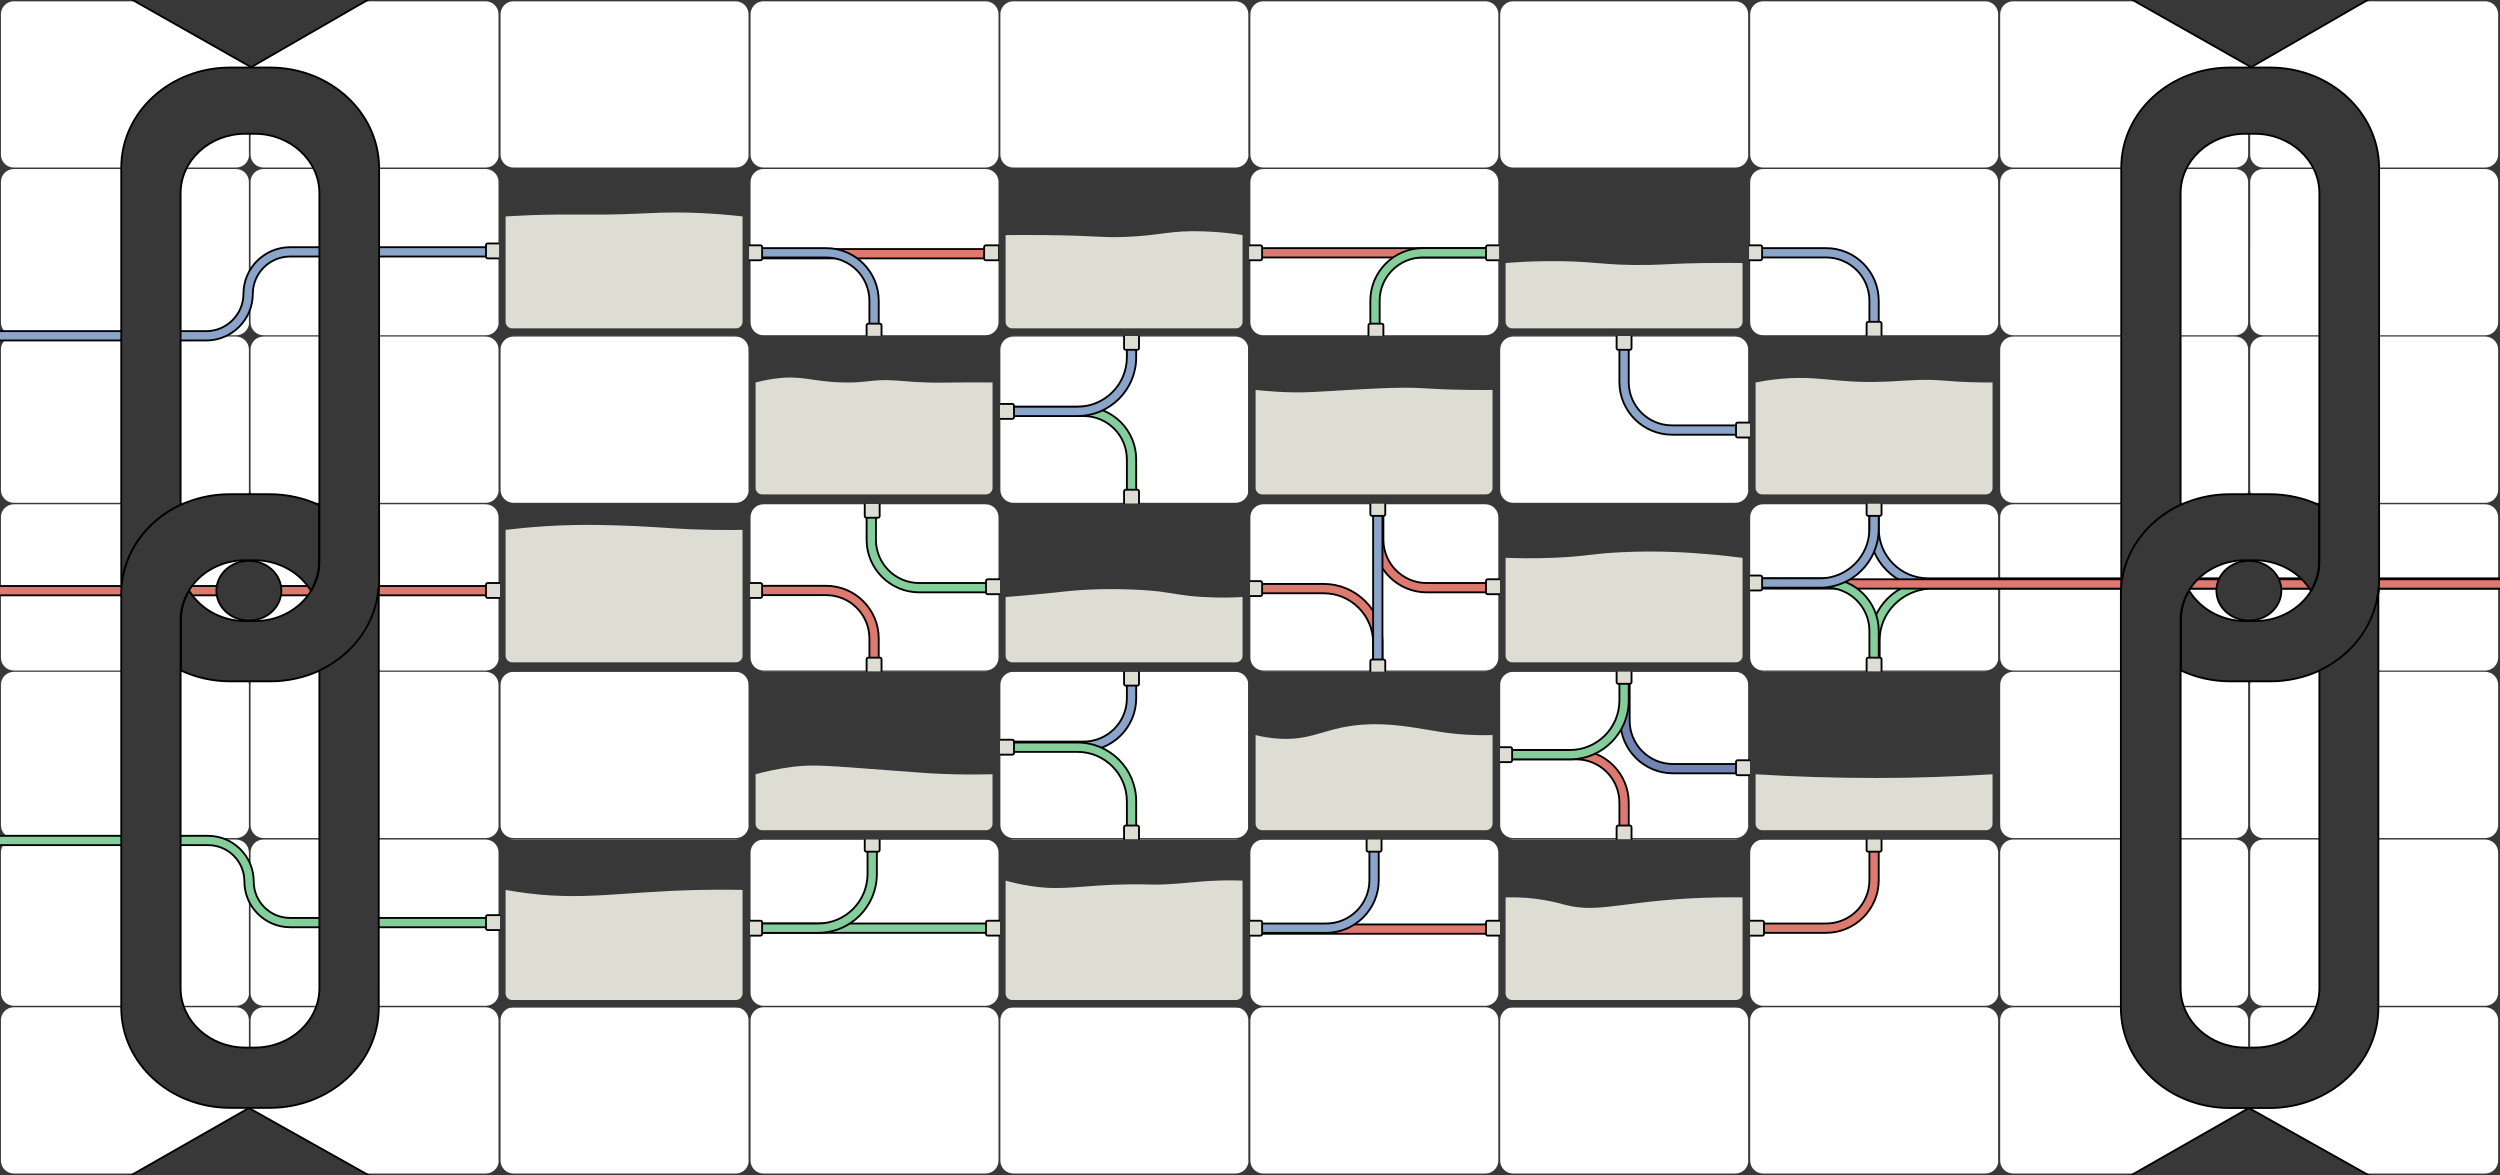 <?xml version="1.0" encoding="utf-8"?>
<!-- Generator: Adobe Illustrator 22.0.1, SVG Export Plug-In . SVG Version: 6.00 Build 0)  -->
<svg version="1.1" xmlns="http://www.w3.org/2000/svg" xmlns:xlink="http://www.w3.org/1999/xlink" x="0px" y="0px"
	 viewBox="0 0 1340 630" style="enable-background:new 0 0 1340 630;" xml:space="preserve">
<style type="text/css">
	.st0{fill:#414143;stroke:#000000;stroke-miterlimit:10;}
	.st1{fill:#414143;}
	.st2{fill:#E8E7E7;}
	.st3{fill:#CFD9C5;}
	.st4{fill:#BFDDA1;}
	.st5{fill:#41B369;}
	.st6{fill:#F8A079;}
	.st7{fill:#EF5B49;}
	.st8{fill:#FCC638;}
	.st9{fill:#C1C5E8;}
	.st10{fill:#383838;}
	.st11{fill:#84CE9B;stroke:#000000;stroke-miterlimit:10;}
	.st12{fill:#8BA4C9;stroke:#000000;stroke-miterlimit:10;}
	.st13{fill:#DD796F;stroke:#000000;stroke-miterlimit:10;}
	.st14{fill:#DDDDD3;stroke:#000000;stroke-miterlimit:10;}
	.st15{fill:#7282B2;stroke:#000000;stroke-miterlimit:10;}
	.st16{fill:none;}
	.st17{fill:#F2DCA5;stroke:#000000;stroke-miterlimit:10;}
	.st18{fill:#383838;stroke:#000000;stroke-miterlimit:10;}
	.st19{fill:#DDDDD3;}
</style>
<g id="Layer_1">
	<path class="st0" d="M-151.1,342.8l-0.2-0.3c-8.6-14.9-9-32.9-2-48.7c2.4-5.3,3.6-11.3,3.2-17.6c-1.1-19.5-17.2-35.1-36.7-35.7
		c-21.5-0.7-39.2,16.6-39.2,38c0,6.1,1.4,11.8,4,16.9c8,16.1,8.1,35,0,51.1l0,0l-56.9,81.9c-3.6,5.2-5.1,11.6-4.2,17.8l5.5,36.5
		c1.1,7.1,8.4,11.3,15.1,8.8l0,0l-0.7-36.9c-0.2-9.1,3.1-17.8,9.3-24.5l15.3-16.6c4-4.3,11.2-1.4,11.1,4.5l-5.2,203.1
		c-0.1,5.2,4,9.4,9.2,9.4h8.6L-194,525c0.6-3.2,3.4-5.5,6.7-5.5h14.1c3.7,0,6.9,2.6,7.7,6.2l23.6,104.8h9.9c5.4,0,9.7-4.6,9.4-10
		L-136.8,419c-0.3-3.6,4.2-5.6,6.7-2.9l15.9,17.3c6,6.5,9.2,15.1,9,23.9l-0.7,37.3l0,0c6.7,2.6,14-1.7,15.1-8.8l5.9-39.3
		c0.7-4.4-0.4-9-3-12.7L-151.1,342.8z"/>
	<rect y="662" class="st1" width="63" height="63"/>
	<rect x="63" y="662" class="st2" width="63" height="63"/>
	<rect x="126" y="662" class="st3" width="63" height="63"/>
	<rect x="189" y="662" class="st4" width="63" height="63"/>
	<rect x="252" y="662" class="st5" width="63" height="63"/>
	<rect x="315" y="662" class="st6" width="63" height="63"/>
	<rect x="378" y="662" class="st7" width="63" height="63"/>
	<rect x="441" y="662" class="st8" width="63" height="63"/>
	<rect x="504" y="662" class="st9" width="63" height="63"/>
	<g>
		<path class="st10" d="M0,0v630h1340V0H0z M133.5,622.1c0,3.8-3.1,6.9-6.9,6.9H7.4c-3.8,0-6.9-3.1-6.9-6.9v-75.3
			c0-3.8,3.1-6.9,6.9-6.9h119.1c3.8,0,6.9,3.1,6.9,6.9V622.1z M133.5,532.2c0,3.8-3.1,6.9-6.9,6.9H7.4c-3.8,0-6.9-3.1-6.9-6.9v-75.3
			c0-3.8,3.1-6.9,6.9-6.9h119.1c3.8,0,6.9,3.1,6.9,6.9V532.2z M133.5,442.3c0,3.8-3.1,6.9-6.9,6.9H7.4c-3.8,0-6.9-3.1-6.9-6.9v-75.3
			c0-3.8,3.1-6.9,6.9-6.9h119.1c3.8,0,6.9,3.1,6.9,6.9V442.3z M133.5,352.5c0,3.8-3.1,6.9-6.9,6.9H7.4c-3.8,0-6.9-3.1-6.9-6.9v-75.3
			c0-3.8,3.1-6.9,6.9-6.9h119.1c3.8,0,6.9,3.1,6.9,6.9V352.5z M133.5,262.6c0,3.8-3.1,6.9-6.9,6.9H7.4c-3.8,0-6.9-3.1-6.9-6.9v-75.3
			c0-3.8,3.1-6.9,6.9-6.9h119.1c3.8,0,6.9,3.1,6.9,6.9V262.6z M133.5,172.8c0,3.8-3.1,6.9-6.9,6.9H7.4c-3.8,0-6.9-3.1-6.9-6.9V97.5
			c0-3.8,3.1-6.9,6.9-6.9h119.1c3.8,0,6.9,3.1,6.9,6.9V172.8z M133.5,82.9c0,3.8-3.1,6.9-6.9,6.9H7.4c-3.8,0-6.9-3.1-6.9-6.9V7.6
			c0-3.8,3.1-6.9,6.9-6.9h119.1c3.8,0,6.9,3.1,6.9,6.9V82.9z M267.3,622.1c0,3.8-3.1,6.9-6.9,6.9H141.2c-3.8,0-6.9-3.1-6.9-6.9
			v-75.3c0-3.8,3.1-6.9,6.9-6.9h119.1c3.8,0,6.9,3.1,6.9,6.9V622.1z M267.3,532.2c0,3.8-3.1,6.9-6.9,6.9H141.2
			c-3.8,0-6.9-3.1-6.9-6.9v-75.3c0-3.8,3.1-6.9,6.9-6.9h119.1c3.8,0,6.9,3.1,6.9,6.9V532.2z M267.3,442.3c0,3.8-3.1,6.9-6.9,6.9
			H141.2c-3.8,0-6.9-3.1-6.9-6.9v-75.3c0-3.8,3.1-6.9,6.9-6.9h119.1c3.8,0,6.9,3.1,6.9,6.9V442.3z M267.3,352.5
			c0,3.8-3.1,6.9-6.9,6.9H141.2c-3.8,0-6.9-3.1-6.9-6.9v-75.3c0-3.8,3.1-6.9,6.9-6.9h119.1c3.8,0,6.9,3.1,6.9,6.9V352.5z
			 M267.3,262.6c0,3.8-3.1,6.9-6.9,6.9H141.2c-3.8,0-6.9-3.1-6.9-6.9v-75.3c0-3.8,3.1-6.9,6.9-6.9h119.1c3.8,0,6.9,3.1,6.9,6.9
			V262.6z M267.3,172.8c0,3.8-3.1,6.9-6.9,6.9H141.2c-3.8,0-6.9-3.1-6.9-6.9V97.5c0-3.8,3.1-6.9,6.9-6.9h119.1
			c3.8,0,6.9,3.1,6.9,6.9V172.8z M267.3,82.9c0,3.8-3.1,6.9-6.9,6.9H141.2c-3.8,0-6.9-3.1-6.9-6.9V7.6c0-3.8,3.1-6.9,6.9-6.9h119.1
			c3.8,0,6.9,3.1,6.9,6.9V82.9z M401.3,622.1c0,3.8-3.1,6.9-6.9,6.9H275.2c-3.8,0-6.9-3.1-6.9-6.9v-75.3c0-3.8,3.1-6.9,6.9-6.9
			h119.1c3.8,0,6.9,3.1,6.9,6.9V622.1z M401.3,532.2c0,3.8-3.1,6.9-6.9,6.9H275.2c-3.8,0-6.9-3.1-6.9-6.9v-75.3
			c0-3.8,3.1-6.9,6.9-6.9h119.1c3.8,0,6.9,3.1,6.9,6.9V532.2z M401.3,442.3c0,3.8-3.1,6.9-6.9,6.9H275.2c-3.8,0-6.9-3.1-6.9-6.9
			v-75.3c0-3.8,3.1-6.9,6.9-6.9h119.1c3.8,0,6.9,3.1,6.9,6.9V442.3z M401.3,352.5c0,3.8-3.1,6.9-6.9,6.9H275.2
			c-3.8,0-6.9-3.1-6.9-6.9v-75.3c0-3.8,3.1-6.9,6.9-6.9h119.1c3.8,0,6.9,3.1,6.9,6.9V352.5z M401.3,262.6c0,3.8-3.1,6.9-6.9,6.9
			H275.2c-3.8,0-6.9-3.1-6.9-6.9v-75.3c0-3.8,3.1-6.9,6.9-6.9h119.1c3.8,0,6.9,3.1,6.9,6.9V262.6z M401.3,172.8
			c0,3.8-3.1,6.9-6.9,6.9H275.2c-3.8,0-6.9-3.1-6.9-6.9V97.5c0-3.8,3.1-6.9,6.9-6.9h119.1c3.8,0,6.9,3.1,6.9,6.9V172.8z M401.3,82.9
			c0,3.8-3.1,6.9-6.9,6.9H275.2c-3.8,0-6.9-3.1-6.9-6.9V7.6c0-3.8,3.1-6.9,6.9-6.9h119.1c3.8,0,6.9,3.1,6.9,6.9V82.9z M535.2,622.1
			c0,3.8-3.1,6.9-6.9,6.9H409.2c-3.8,0-6.9-3.1-6.9-6.9v-75.3c0-3.8,3.1-6.9,6.9-6.9h119.1c3.8,0,6.9,3.1,6.9,6.9V622.1z
			 M535.2,532.2c0,3.8-3.1,6.9-6.9,6.9H409.2c-3.8,0-6.9-3.1-6.9-6.9v-75.3c0-3.8,3.1-6.9,6.9-6.9h119.1c3.8,0,6.9,3.1,6.9,6.9
			V532.2z M535.2,442.3c0,3.8-3.1,6.9-6.9,6.9H409.2c-3.8,0-6.9-3.1-6.9-6.9v-75.3c0-3.8,3.1-6.9,6.9-6.9h119.1
			c3.8,0,6.9,3.1,6.9,6.9V442.3z M535.2,352.5c0,3.8-3.1,6.9-6.9,6.9H409.2c-3.8,0-6.9-3.1-6.9-6.9v-75.3c0-3.8,3.1-6.9,6.9-6.9
			h119.1c3.8,0,6.9,3.1,6.9,6.9V352.5z M535.2,262.6c0,3.8-3.1,6.9-6.9,6.9H409.2c-3.8,0-6.9-3.1-6.9-6.9v-75.3
			c0-3.8,3.1-6.9,6.9-6.9h119.1c3.8,0,6.9,3.1,6.9,6.9V262.6z M535.2,172.8c0,3.8-3.1,6.9-6.9,6.9H409.2c-3.8,0-6.9-3.1-6.9-6.9
			V97.5c0-3.8,3.1-6.9,6.9-6.9h119.1c3.8,0,6.9,3.1,6.9,6.9V172.8z M535.2,82.9c0,3.8-3.1,6.9-6.9,6.9H409.2c-3.8,0-6.9-3.1-6.9-6.9
			V7.6c0-3.8,3.1-6.9,6.9-6.9h119.1c3.8,0,6.9,3.1,6.9,6.9V82.9z M669.2,622.1c0,3.8-3.1,6.9-6.9,6.9H543.1c-3.8,0-6.9-3.1-6.9-6.9
			v-75.3c0-3.8,3.1-6.9,6.9-6.9h119.1c3.8,0,6.9,3.1,6.9,6.9V622.1z M669.2,532.2c0,3.8-3.1,6.9-6.9,6.9H543.1
			c-3.8,0-6.9-3.1-6.9-6.9v-75.3c0-3.8,3.1-6.9,6.9-6.9h119.1c3.8,0,6.9,3.1,6.9,6.9V532.2z M669.2,442.3c0,3.8-3.1,6.9-6.9,6.9
			H543.1c-3.8,0-6.9-3.1-6.9-6.9v-75.3c0-3.8,3.1-6.9,6.9-6.9h119.1c3.8,0,6.9,3.1,6.9,6.9V442.3z M669.2,352.5
			c0,3.8-3.1,6.9-6.9,6.9H543.1c-3.8,0-6.9-3.1-6.9-6.9v-75.3c0-3.8,3.1-6.9,6.9-6.9h119.1c3.8,0,6.9,3.1,6.9,6.9V352.5z
			 M669.2,262.6c0,3.8-3.1,6.9-6.9,6.9H543.1c-3.8,0-6.9-3.1-6.9-6.9v-75.3c0-3.8,3.1-6.9,6.9-6.9h119.1c3.8,0,6.9,3.1,6.9,6.9
			V262.6z M669.2,172.8c0,3.8-3.1,6.9-6.9,6.9H543.1c-3.8,0-6.9-3.1-6.9-6.9V97.5c0-3.8,3.1-6.9,6.9-6.9h119.1
			c3.8,0,6.9,3.1,6.9,6.9V172.8z M669.2,82.9c0,3.8-3.1,6.9-6.9,6.9H543.1c-3.8,0-6.9-3.1-6.9-6.9V7.6c0-3.8,3.1-6.9,6.9-6.9h119.1
			c3.8,0,6.9,3.1,6.9,6.9V82.9z M803.1,622.1c0,3.8-3.1,6.9-6.9,6.9H677.1c-3.8,0-6.9-3.1-6.9-6.9v-75.3c0-3.8,3.1-6.9,6.9-6.9
			h119.1c3.8,0,6.9,3.1,6.9,6.9V622.1z M803.1,532.2c0,3.8-3.1,6.9-6.9,6.9H677.1c-3.8,0-6.9-3.1-6.9-6.9v-75.3
			c0-3.8,3.1-6.9,6.9-6.9h119.1c3.8,0,6.9,3.1,6.9,6.9V532.2z M803.1,442.3c0,3.8-3.1,6.9-6.9,6.9H677.1c-3.8,0-6.9-3.1-6.9-6.9
			v-75.3c0-3.8,3.1-6.9,6.9-6.9h119.1c3.8,0,6.9,3.1,6.9,6.9V442.3z M803.1,352.5c0,3.8-3.1,6.9-6.9,6.9H677.1
			c-3.8,0-6.9-3.1-6.9-6.9v-75.3c0-3.8,3.1-6.9,6.9-6.9h119.1c3.8,0,6.9,3.1,6.9,6.9V352.5z M803.1,262.6c0,3.8-3.1,6.9-6.9,6.9
			H677.1c-3.8,0-6.9-3.1-6.9-6.9v-75.3c0-3.8,3.1-6.9,6.9-6.9h119.1c3.8,0,6.9,3.1,6.9,6.9V262.6z M803.1,172.8
			c0,3.8-3.1,6.9-6.9,6.9H677.1c-3.8,0-6.9-3.1-6.9-6.9V97.5c0-3.8,3.1-6.9,6.9-6.9h119.1c3.8,0,6.9,3.1,6.9,6.9V172.8z M803.1,82.9
			c0,3.8-3.1,6.9-6.9,6.9H677.1c-3.8,0-6.9-3.1-6.9-6.9V7.6c0-3.8,3.1-6.9,6.9-6.9h119.1c3.8,0,6.9,3.1,6.9,6.9V82.9z M937.1,622.1
			c0,3.8-3.1,6.9-6.9,6.9H811c-3.8,0-6.9-3.1-6.9-6.9v-75.3c0-3.8,3.1-6.9,6.9-6.9h119.1c3.8,0,6.9,3.1,6.9,6.9V622.1z M937.1,532.2
			c0,3.8-3.1,6.9-6.9,6.9H811c-3.8,0-6.9-3.1-6.9-6.9v-75.3c0-3.8,3.1-6.9,6.9-6.9h119.1c3.8,0,6.9,3.1,6.9,6.9V532.2z M937.1,442.3
			c0,3.8-3.1,6.9-6.9,6.9H811c-3.8,0-6.9-3.1-6.9-6.9v-75.3c0-3.8,3.1-6.9,6.9-6.9h119.1c3.8,0,6.9,3.1,6.9,6.9V442.3z M937.1,352.5
			c0,3.8-3.1,6.9-6.9,6.9H811c-3.8,0-6.9-3.1-6.9-6.9v-75.3c0-3.8,3.1-6.9,6.9-6.9h119.1c3.8,0,6.9,3.1,6.9,6.9V352.5z M937.1,262.6
			c0,3.8-3.1,6.9-6.9,6.9H811c-3.8,0-6.9-3.1-6.9-6.9v-75.3c0-3.8,3.1-6.9,6.9-6.9h119.1c3.8,0,6.9,3.1,6.9,6.9V262.6z M937.1,172.8
			c0,3.8-3.1,6.9-6.9,6.9H811c-3.8,0-6.9-3.1-6.9-6.9V97.5c0-3.8,3.1-6.9,6.9-6.9h119.1c3.8,0,6.9,3.1,6.9,6.9V172.8z M937.1,82.9
			c0,3.8-3.1,6.9-6.9,6.9H811c-3.8,0-6.9-3.1-6.9-6.9V7.6c0-3.8,3.1-6.9,6.9-6.9h119.1c3.8,0,6.9,3.1,6.9,6.9V82.9z M1071.1,622.1
			c0,3.8-3.1,6.9-6.9,6.9H945c-3.8,0-6.9-3.1-6.9-6.9v-75.3c0-3.8,3.1-6.9,6.9-6.9h119.1c3.8,0,6.9,3.1,6.9,6.9V622.1z
			 M1071.1,532.2c0,3.8-3.1,6.9-6.9,6.9H945c-3.8,0-6.9-3.1-6.9-6.9v-75.3c0-3.8,3.1-6.9,6.9-6.9h119.1c3.8,0,6.9,3.1,6.9,6.9V532.2
			z M1071.1,442.3c0,3.8-3.1,6.9-6.9,6.9H945c-3.8,0-6.9-3.1-6.9-6.9v-75.3c0-3.8,3.1-6.9,6.9-6.9h119.1c3.8,0,6.9,3.1,6.9,6.9
			V442.3z M1071.1,352.5c0,3.8-3.1,6.9-6.9,6.9H945c-3.8,0-6.9-3.1-6.9-6.9v-75.3c0-3.8,3.1-6.9,6.9-6.9h119.1
			c3.8,0,6.9,3.1,6.9,6.9V352.5z M1071.1,262.6c0,3.8-3.1,6.9-6.9,6.9H945c-3.8,0-6.9-3.1-6.9-6.9v-75.3c0-3.8,3.1-6.9,6.9-6.9
			h119.1c3.8,0,6.9,3.1,6.9,6.9V262.6z M1071.1,172.8c0,3.8-3.1,6.9-6.9,6.9H945c-3.8,0-6.9-3.1-6.9-6.9V97.5c0-3.8,3.1-6.9,6.9-6.9
			h119.1c3.8,0,6.9,3.1,6.9,6.9V172.8z M1071.1,82.9c0,3.8-3.1,6.9-6.9,6.9H945c-3.8,0-6.9-3.1-6.9-6.9V7.6c0-3.8,3.1-6.9,6.9-6.9
			h119.1c3.8,0,6.9,3.1,6.9,6.9V82.9z M1205,622.1c0,3.8-3.1,6.9-6.9,6.9H1079c-3.8,0-6.9-3.1-6.9-6.9v-75.3c0-3.8,3.1-6.9,6.9-6.9
			h119.1c3.8,0,6.9,3.1,6.9,6.9V622.1z M1205,532.2c0,3.8-3.1,6.9-6.9,6.9H1079c-3.8,0-6.9-3.1-6.9-6.9v-75.3c0-3.8,3.1-6.9,6.9-6.9
			h119.1c3.8,0,6.9,3.1,6.9,6.9V532.2z M1205,442.3c0,3.8-3.1,6.9-6.9,6.9H1079c-3.8,0-6.9-3.1-6.9-6.9v-75.3c0-3.8,3.1-6.9,6.9-6.9
			h119.1c3.8,0,6.9,3.1,6.9,6.9V442.3z M1205,352.5c0,3.8-3.1,6.9-6.9,6.9H1079c-3.8,0-6.9-3.1-6.9-6.9v-75.3c0-3.8,3.1-6.9,6.9-6.9
			h119.1c3.8,0,6.9,3.1,6.9,6.9V352.5z M1205,262.6c0,3.8-3.1,6.9-6.9,6.9H1079c-3.8,0-6.9-3.1-6.9-6.9v-75.3c0-3.8,3.1-6.9,6.9-6.9
			h119.1c3.8,0,6.9,3.1,6.9,6.9V262.6z M1205,172.8c0,3.8-3.1,6.9-6.9,6.9H1079c-3.8,0-6.9-3.1-6.9-6.9V97.5c0-3.8,3.1-6.9,6.9-6.9
			h119.1c3.8,0,6.9,3.1,6.9,6.9V172.8z M1205,82.9c0,3.8-3.1,6.9-6.9,6.9H1079c-3.8,0-6.9-3.1-6.9-6.9V7.6c0-3.8,3.1-6.9,6.9-6.9
			h119.1c3.8,0,6.9,3.1,6.9,6.9V82.9z M1339,622.1c0,3.8-3.1,6.9-6.9,6.9h-119.1c-3.8,0-6.9-3.1-6.9-6.9v-75.3
			c0-3.8,3.1-6.9,6.9-6.9h119.1c3.8,0,6.9,3.1,6.9,6.9V622.1z M1339,532.2c0,3.8-3.1,6.9-6.9,6.9h-119.1c-3.8,0-6.9-3.1-6.9-6.9
			v-75.3c0-3.8,3.1-6.9,6.9-6.9h119.1c3.8,0,6.9,3.1,6.9,6.9V532.2z M1339,442.3c0,3.8-3.1,6.9-6.9,6.9h-119.1
			c-3.8,0-6.9-3.1-6.9-6.9v-75.3c0-3.8,3.1-6.9,6.9-6.9h119.1c3.8,0,6.9,3.1,6.9,6.9V442.3z M1339,352.5c0,3.8-3.1,6.9-6.9,6.9
			h-119.1c-3.8,0-6.9-3.1-6.9-6.9v-75.3c0-3.8,3.1-6.9,6.9-6.9h119.1c3.8,0,6.9,3.1,6.9,6.9V352.5z M1339,262.6
			c0,3.8-3.1,6.9-6.9,6.9h-119.1c-3.8,0-6.9-3.1-6.9-6.9v-75.3c0-3.8,3.1-6.9,6.9-6.9h119.1c3.8,0,6.9,3.1,6.9,6.9V262.6z
			 M1339,172.8c0,3.8-3.1,6.9-6.9,6.9h-119.1c-3.8,0-6.9-3.1-6.9-6.9V97.5c0-3.8,3.1-6.9,6.9-6.9h119.1c3.8,0,6.9,3.1,6.9,6.9V172.8
			z M1339,82.9c0,3.8-3.1,6.9-6.9,6.9h-119.1c-3.8,0-6.9-3.1-6.9-6.9V7.6c0-3.8,3.1-6.9,6.9-6.9h119.1c3.8,0,6.9,3.1,6.9,6.9V82.9z"
			/>
	</g>
</g>
<g id="Layer_2">
	<g>
		<path class="st11" d="M1007.5,412h-5v-68.9c0-17.4,14.2-31.6,31.6-31.6H1385v4h-350.9c-14.7,1-26.6,12.9-26.6,27.6V412z"/>
	</g>
	<g>
		<path class="st12" d="M1444.5,315h-410.9c-17.4,0-31.6-14.2-31.6-31.6v-58.9h5v58.9c0,14.7,11.9,26.6,26.6,26.6h410.9V315z"/>
	</g>
	<g>
		<rect x="912.5" y="310.5" class="st13" width="563" height="5"/>
	</g>
	<g>
		<rect x="355.5" y="133.5" class="st13" width="264" height="5"/>
	</g>
	<g>
		<path class="st12" d="M471,230.5h-5v-69.3c0-12.8-10.4-23.2-23.2-23.2h-49.3v-5h49.3c15.6,0,28.2,12.7,28.2,28.2V230.5z"/>
	</g>
	<g>
		<path class="st12" d="M1007,230.5h-5v-69.3c0-12.8-10.4-23.2-23.2-23.2h-49.3v-5h49.3c15.6,0,28.2,12.7,28.2,28.2V230.5z"/>
	</g>
	<g>
		<path class="st11" d="M609,315.5h-5v-69.3c0-12.8-10.4-23.2-23.2-23.2h-49.3v-5h49.3c15.6,0,28.2,12.7,28.2,28.2V315.5z"/>
	</g>
	<g>
		<path class="st11" d="M464.5,220h5v69.3c0,12.8,10.4,23.2,23.2,23.2H542v5h-49.3c-15.6,0-28.2-12.7-28.2-28.2V220z"/>
	</g>
	<g>
		<path class="st13" d="M736.5,220h5v69.3c0,12.8,10.4,23.2,23.2,23.2H814v5h-49.3c-15.6,0-28.2-12.7-28.2-28.2V220z"/>
	</g>
	<path class="st14" d="M528.5,311.4v6.2c0,0.5,0.4,0.9,0.9,0.9h7.1v-8h-7.1C528.9,310.5,528.5,310.9,528.5,311.4z"/>
	<g>
		<path class="st15" d="M868.5,317h5v69.3c0,12.8,10.4,23.2,23.2,23.2H946v5h-49.3c-15.6,0-28.2-12.7-28.2-28.2V317z"/>
	</g>
	<g>
		<path class="st12" d="M577.5,223H471.7v-5h105.8c14.6,0,26.5-11.9,26.5-26.5v-20h5v20C609,208.9,594.9,223,577.5,223z"/>
	</g>
	<g>
		<path class="st13" d="M471,386.5h-5v-44.3c0-12.8-10.4-23.2-23.2-23.2H339.5v-5h103.3c15.6,0,28.2,12.7,28.2,28.2V386.5z"/>
	</g>
	<g>
		<path class="st12" d="M580.8,402.5H471.7v-5h109.1c12.8,0,23.2-10.4,23.2-23.2v-33.8h5v33.8C609,389.8,596.3,402.5,580.8,402.5z"
			/>
	</g>
	<g>
		<path class="st11" d="M609,473.5h-5v-44c0-14.6-11.9-26.5-26.5-26.5h-103v-5h103c17.4,0,31.5,14.1,31.5,31.5V473.5z"/>
	</g>
	<g>
		<path class="st13" d="M741,388.5h-5v-44c0-14.6-11.9-26.5-26.5-26.5h-103v-5h103c17.4,0,31.5,14.1,31.5,31.5V388.5z"/>
	</g>
	<g>
		<rect x="335" y="495" class="st11" width="271.5" height="5"/>
	</g>
	<g>
		<rect x="606.5" y="133" class="st13" width="264" height="5"/>
	</g>
	<g>
		<rect x="606.5" y="495.5" class="st13" width="264" height="5"/>
	</g>
	<g>
		<path class="st12" d="M1004.5,233H896.2c-15.6,0-28.2-12.7-28.2-28.2v-51.3h5v51.3c0,12.8,10.4,23.2,23.2,23.2h108.3V233z"/>
	</g>
	<g>
		<path class="st13" d="M873,497.5h-5v-67.3c0-12.8-10.4-23.2-23.2-23.2H736.5v-5h108.3c15.6,0,28.2,12.7,28.2,28.2V497.5z"/>
	</g>
	<path class="st14" d="M930.5,227.4v6.2c0,0.5,0.4,0.9,0.9,0.9h7.1v-8h-7.1C930.9,226.5,930.5,226.9,930.5,227.4z"/>
	<path class="st14" d="M796.5,311.4v6.2c0,0.5,0.4,0.9,0.9,0.9h7.1v-8h-7.1C796.9,310.5,796.5,310.9,796.5,311.4z"/>
	<path class="st14" d="M676.5,318.6v-6.2c0-0.5-0.4-0.9-0.9-0.9h-7.1v8h7.1C676.1,319.5,676.5,319.1,676.5,318.6z"/>
	<path class="st14" d="M867.4,187.5h6.2c0.5,0,0.9-0.4,0.9-0.9v-7.1h-8v7.1C866.5,187.1,866.9,187.5,867.4,187.5z"/>
	<g>
		<path class="st11" d="M1007,405.5h-5v-67.3c0-12.8-10.4-23.2-23.2-23.2H870.5v-5h108.3c15.6,0,28.2,12.7,28.2,28.2V405.5z"/>
	</g>
	<g>
		<path class="st11" d="M734.5,230.5h5v-69.3c0-12.8,10.4-23.2,23.2-23.2H812v-5h-49.3c-15.6,0-28.2,12.7-28.2,28.2V230.5z"/>
	</g>
	<g>
		<path class="st13" d="M978.8,500H878.5v-5h100.3c12.8,0,23.2-10.4,23.2-23.2v-67.3h5v67.3C1007,487.3,994.3,500,978.8,500z"/>
	</g>
	<path class="st14" d="M796.5,132.4v6.2c0,0.5,0.4,0.9,0.9,0.9h7.1v-8h-7.1C796.9,131.5,796.5,131.9,796.5,132.4z"/>
	<path class="st14" d="M527.5,132.4v6.2c0,0.5,0.4,0.9,0.9,0.9h7.1v-8h-7.1C527.9,131.5,527.5,131.9,527.5,132.4z"/>
	<g>
		<path class="st11" d="M841.5,407h-105v-5h105c14.6,0,26.5-11.9,26.5-26.5v-60h5v60C873,392.9,858.9,407,841.5,407z"/>
	</g>
	<path class="st14" d="M867.4,366.5h6.2c0.5,0,0.9-0.4,0.9-0.9v-7.1h-8v7.1C866.5,366.1,866.9,366.5,867.4,366.5z"/>
	<g>
		<path class="st12" d="M975.5,315h-105v-5h105c14.6,0,26.5-11.9,26.5-26.5v-60h5v60C1007,300.9,992.9,315,975.5,315z"/>
	</g>
	<g>
		<rect x="736" y="225.5" class="st12" width="5" height="175.5"/>
	</g>
	<path class="st14" d="M741.6,353.5h-6.2c-0.5,0-0.9,0.4-0.9,0.9v7.1h8v-7.1C742.5,353.9,742.1,353.5,741.6,353.5z"/>
	<g>
		<path class="st12" d="M710.8,500h-87.3v-5h87.3c12.8,0,23.2-10.4,23.2-23.2v-41.3h5v41.3C739,487.3,726.3,500,710.8,500z"/>
	</g>
	<path class="st14" d="M735.4,276.5h6.2c0.5,0,0.9-0.4,0.9-0.9v-7.1h-8v7.1C734.5,276.1,734.9,276.5,735.4,276.5z"/>
	<path class="st14" d="M603.4,187.5h6.2c0.5,0,0.9-0.4,0.9-0.9v-7.1h-8v7.1C602.5,187.1,602.9,187.5,603.4,187.5z"/>
	<path class="st14" d="M733.4,456.5h6.2c0.5,0,0.9-0.4,0.9-0.9v-7.1h-8v7.1C732.5,456.1,732.9,456.5,733.4,456.5z"/>
	<path class="st14" d="M676.5,500.6v-6.2c0-0.5-0.4-0.9-0.9-0.9h-7.1v8h7.1C676.1,501.5,676.5,501.1,676.5,500.6z"/>
	<path class="st14" d="M796.5,494.4v6.2c0,0.5,0.4,0.9,0.9,0.9h7.1v-8h-7.1C796.9,493.5,796.5,493.9,796.5,494.4z"/>
	<path class="st14" d="M528.5,494.4v6.2c0,0.5,0.4,0.9,0.9,0.9h7.1v-8h-7.1C528.9,493.5,528.5,493.9,528.5,494.4z"/>
	<path class="st14" d="M930.5,408.4v6.2c0,0.5,0.4,0.9,0.9,0.9h7.1v-8h-7.1C930.9,407.5,930.5,407.9,930.5,408.4z"/>
	<g>
		<rect x="-3" y="314.1" class="st13" width="278.5" height="5"/>
	</g>
	<g>
		<path class="st11" d="M288.5,497h-133c-13.5,0-24.5-11-24.5-24.5c0-10.8-8.7-19.5-19.5-19.5h-119v-5h119c13.5,0,24.5,11,24.5,24.5
			c0,10.8,8.7,19.5,19.5,19.5h133V497z"/>
	</g>
	<path class="st14" d="M810.5,407.6v-6.2c0-0.5-0.4-0.9-0.9-0.9h-7.1v8h7.1C810.1,408.5,810.5,408.1,810.5,407.6z"/>
	<path class="st14" d="M945.5,500.6v-6.2c0-0.5-0.4-0.9-0.9-0.9h-7.1v8h7.1C945.1,501.5,945.5,501.1,945.5,500.6z"/>
	<path class="st14" d="M873.6,442.5h-6.2c-0.5,0-0.9,0.4-0.9,0.9v7.1h8v-7.1C874.5,442.9,874.1,442.5,873.6,442.5z"/>
	<g>
		<path class="st12" d="M110.5,182.5H-12v-5h122.5c11,0,20-9,20-20c0-13.8,11.2-25,25-25H281v5H155.5c-11,0-20,9-20,20
			C135.5,171.3,124.3,182.5,110.5,182.5z"/>
	</g>
	<g>
		<path class="st16" d="M1662.1,301.2h-4.3c-11.2,0-20.9,6.1-26,15.2c5.1,9.1,14.8,15.2,26,15.2h4.3c11.2,0,20.9-6.1,26-15.2
			C1683,307.4,1673.3,301.2,1662.1,301.2z"/>
		<path class="st16" d="M1669.2,268c8.2,0,15.9,2,22.8,5.5V117.1c0-16.5-13.4-29.8-29.8-29.8h-4.3c-16.5,0-29.8,13.4-29.8,29.8
			v156.4c6.8-3.5,14.6-5.5,22.8-5.5H1669.2z"/>
		<path class="st16" d="M1650.8,362c-8.2,0-15.9-2-22.8-5.5v159.3c0,16.5,13.4,29.8,29.8,29.8h4.3c16.5,0,29.8-13.4,29.8-29.8V356.5
			c-6.8,3.5-14.6,5.5-22.8,5.5H1650.8z"/>
		<path class="st17" d="M1669.2,75h-18.4c-27.7,0-50.2,20.7-50.2,46.2v190.9c0,1,0,2,0.1,2.9c1.1-16.7,11.9-31,27.3-38.2V133
			c0-15.2,13.4-27.4,29.8-27.4h4.3c16.5,0,29.8,12.3,29.8,27.4v143.8v26.1c0,4.9-1.4,9.5-3.8,13.4c-5.1,8.4-14.8,14-26,14h-4.3
			c-11.2,0-20.9-5.6-26-14c-2.4,4-3.8,8.6-3.8,13.4v23.4c6.8,3.2,14.6,5,22.8,5h18.4c8.2,0,15.9-1.8,22.8-5
			c15.4-7.2,26.2-21.5,27.3-38.2c0.1-1,0.1-2,0.1-2.9V121.2C1719.4,95.7,1696.9,75,1669.2,75z"/>
		<path class="st17" d="M1719.3,315c-1.1,16.7-11.9,31-27.3,38.2v146.5c0,15.2-13.4,27.4-29.8,27.4h-4.3
			c-16.5,0-29.8-12.3-29.8-27.4V353.2v-23.4c0-4.9,1.4-9.5,3.8-13.4c5.1-8.4,14.8-14,26-14h4.3c11.2,0,20.9,5.6,26,14
			c2.4-4,3.8-8.6,3.8-13.4v-26.1c-6.8-3.2-14.6-5-22.8-5h-18.4c-8.2,0-15.9,1.8-22.8,5c-15.4,7.2-26.2,21.5-27.3,38.2
			c-0.1,1-0.1,2-0.1,2.9v190.9c0,25.5,22.5,46.2,50.2,46.2h18.4c27.7,0,50.2-20.7,50.2-46.2V317.9C1719.4,317,1719.4,316,1719.3,315
			z"/>
		<ellipse class="st17" cx="1659.5" cy="316.4" rx="15" ry="13.8"/>
		<polygon class="st17" points="1659.5,555 1600.5,629.5 1719.5,629.5 		"/>
		<polygon class="st17" points="1660.5,74.5 1719.5,0 1600.5,0 		"/>
	</g>
	<g>
		<path class="st16" d="M136.5,299.1h-5c-13,0-24.3,7.1-30.2,17.7c5.9,10.6,17.2,17.7,30.2,17.7h5c13,0,24.3-7.1,30.2-17.7
			C160.8,306.2,149.5,299.1,136.5,299.1z"/>
		<path class="st16" d="M144.7,260.4c9.5,0,18.5,2.3,26.5,6.4V85.1c0-19.1-15.5-34.7-34.7-34.7h-5c-19.1,0-34.7,15.5-34.7,34.7
			v181.7c7.9-4.1,16.9-6.4,26.5-6.4H144.7z"/>
		<path class="st16" d="M123.3,369.7c-9.5,0-18.5-2.3-26.5-6.4v185.1c0,19.1,15.5,34.7,34.7,34.7h5c19.1,0,34.7-15.5,34.7-34.7
			V363.3c-7.9,4.1-16.9,6.4-26.5,6.4H123.3z"/>
		<path class="st18" d="M144.7,36.2h-21.4c-32.2,0-58.3,24-58.3,53.6v221.8c0,1.1,0.1,2.3,0.1,3.4c1.3-19.4,13.9-36,31.7-44.4V103.6
			c0-17.6,15.5-31.9,34.7-31.9h5c19.1,0,34.7,14.3,34.7,31.9v167.1V301c0,5.7-1.6,11-4.4,15.6c-5.9,9.7-17.2,16.3-30.2,16.3h-5
			c-13,0-24.3-6.6-30.2-16.3c-2.8,4.6-4.4,9.9-4.4,15.6v27.2c7.9,3.7,16.9,5.8,26.5,5.8h21.4c9.5,0,18.5-2.1,26.5-5.8
			c17.9-8.4,30.4-25,31.7-44.4c0.1-1.1,0.1-2.3,0.1-3.4V89.8C203,60.2,176.9,36.2,144.7,36.2z"/>
		<path class="st18" d="M202.9,315c-1.3,19.4-13.9,36-31.7,44.4v170.2c0,17.6-15.5,31.9-34.7,31.9h-5c-19.1,0-34.7-14.3-34.7-31.9
			V359.4v-27.2c0-5.7,1.6-11,4.4-15.6c5.9-9.7,17.2-16.3,30.2-16.3h5c13,0,24.3,6.6,30.2,16.3c2.8-4.6,4.4-9.9,4.4-15.6v-30.3
			c-7.9-3.7-16.9-5.8-26.5-5.8h-21.4c-9.5,0-18.5,2.1-26.5,5.8C79,279,66.4,295.6,65.1,315c-0.1,1.1-0.1,2.3-0.1,3.4v221.8
			c0,29.6,26.1,53.6,58.3,53.6h21.4c32.2,0,58.3-24,58.3-53.6V318.5C203,317.3,203,316.2,202.9,315z"/>
		<ellipse class="st18" cx="133.4" cy="316.6" rx="17.4" ry="16"/>
		<polygon class="st18" points="133.4,593.9 64.9,633 203.1,633 		"/>
		<polygon class="st18" points="134.6,36 203.1,-3.5 64.9,-3.5 		"/>
	</g>
	<g>
		<path class="st16" d="M1208.5,299.1h-5c-13,0-24.3,7.1-30.2,17.7c5.9,10.6,17.2,17.7,30.2,17.7h5c13,0,24.3-7.1,30.2-17.7
			C1232.8,306.2,1221.5,299.1,1208.5,299.1z"/>
		<path class="st16" d="M1216.7,260.4c9.5,0,18.5,2.3,26.5,6.4V85.1c0-19.1-15.5-34.7-34.7-34.7h-5c-19.1,0-34.7,15.5-34.7,34.7
			v181.7c7.9-4.1,16.9-6.4,26.5-6.4H1216.7z"/>
		<path class="st16" d="M1195.3,369.7c-9.5,0-18.5-2.3-26.5-6.4v185.1c0,19.1,15.5,34.7,34.7,34.7h5c19.1,0,34.7-15.5,34.7-34.7
			V363.3c-7.9,4.1-16.9,6.4-26.5,6.4H1195.3z"/>
		<path class="st18" d="M1216.7,36.2h-21.4c-32.2,0-58.3,24-58.3,53.6v221.8c0,1.1,0.1,2.3,0.1,3.4c1.3-19.4,13.9-36,31.7-44.4
			V103.6c0-17.6,15.5-31.9,34.7-31.9h5c19.1,0,34.7,14.3,34.7,31.9v167.1V301c0,5.7-1.6,11-4.4,15.6c-5.9,9.7-17.2,16.3-30.2,16.3
			h-5c-13,0-24.3-6.6-30.2-16.3c-2.8,4.6-4.4,9.9-4.4,15.6v27.2c7.9,3.7,16.9,5.8,26.5,5.8h21.4c9.5,0,18.5-2.1,26.5-5.8
			c17.9-8.4,30.4-25,31.7-44.4c0.1-1.1,0.1-2.3,0.1-3.4V89.8C1275,60.2,1248.9,36.2,1216.7,36.2z"/>
		<path class="st18" d="M1274.9,315c-1.3,19.4-13.9,36-31.7,44.4v170.2c0,17.6-15.5,31.9-34.7,31.9h-5c-19.1,0-34.7-14.3-34.7-31.9
			V359.4v-27.2c0-5.7,1.6-11,4.4-15.6c5.9-9.7,17.2-16.3,30.2-16.3h5c13,0,24.3,6.6,30.2,16.3c2.8-4.6,4.4-9.9,4.4-15.6v-30.3
			c-7.9-3.7-16.9-5.8-26.5-5.8h-21.4c-9.5,0-18.5,2.1-26.5,5.8c-17.9,8.4-30.4,25-31.7,44.4c-0.1,1.1-0.1,2.3-0.1,3.4v221.8
			c0,29.6,26.1,53.6,58.3,53.6h21.4c32.2,0,58.3-24,58.3-53.6V318.5C1275,317.3,1275,316.2,1274.9,315z"/>
		<ellipse class="st18" cx="1205.4" cy="316.6" rx="17.4" ry="16"/>
		<polygon class="st18" points="1205.4,593.9 1136.9,633 1275.1,633 		"/>
		<polygon class="st18" points="1206.6,36 1275.1,-3.5 1136.9,-3.5 		"/>
	</g>
	<path class="st14" d="M260.5,131.4v6.2c0,0.5,0.4,0.9,0.9,0.9h7.1v-8h-7.1C260.9,130.5,260.5,130.9,260.5,131.4z"/>
	<path class="st14" d="M260.5,313.4v6.2c0,0.5,0.4,0.9,0.9,0.9h7.1v-8h-7.1C260.9,312.5,260.5,312.9,260.5,313.4z"/>
	<path class="st14" d="M260.5,491.4v6.2c0,0.5,0.4,0.9,0.9,0.9h7.1v-8h-7.1C260.9,490.5,260.5,490.9,260.5,491.4z"/>
	<g>
		<path class="st11" d="M438.5,500H332.7v-5h105.8c14.6,0,26.5-11.9,26.5-26.5v-20h5v20C470,485.9,455.9,500,438.5,500z"/>
	</g>
	<g>
		<path class="st16" d="M-628.5,299.1h-5c-13,0-24.3,7.1-30.2,17.7c5.9,10.6,17.2,17.7,30.2,17.7h5c13,0,24.3-7.1,30.2-17.7
			C-604.2,306.2-615.5,299.1-628.5,299.1z"/>
		<path class="st16" d="M-620.3,260.4c9.5,0,18.5,2.3,26.5,6.4V85.1c0-19.1-15.5-34.7-34.7-34.7h-5c-19.1,0-34.7,15.5-34.7,34.7
			v181.7c7.9-4.1,16.9-6.4,26.5-6.4H-620.3z"/>
		<path class="st16" d="M-641.7,369.7c-9.5,0-18.5-2.3-26.5-6.4v185.1c0,19.1,15.5,34.7,34.7,34.7h5c19.1,0,34.7-15.5,34.7-34.7
			V363.3c-7.9,4.1-16.9,6.4-26.5,6.4H-641.7z"/>
		<path class="st17" d="M-620.3,36.2h-21.4c-32.2,0-58.3,24-58.3,53.6v221.8c0,1.1,0.1,2.3,0.1,3.4c1.3-19.4,13.9-36,31.7-44.4
			V103.6c0-17.6,15.5-31.9,34.7-31.9h5c19.1,0,34.7,14.3,34.7,31.9v167.1V301c0,5.7-1.6,11-4.4,15.6c-5.9,9.7-17.2,16.3-30.2,16.3
			h-5c-13,0-24.3-6.6-30.2-16.3c-2.8,4.6-4.4,9.9-4.4,15.6v27.2c7.9,3.7,16.9,5.8,26.5,5.8h21.4c9.5,0,18.5-2.1,26.5-5.8
			c17.9-8.4,30.4-25,31.7-44.4c0.1-1.1,0.1-2.3,0.1-3.4V89.8C-562,60.2-588.1,36.2-620.3,36.2z"/>
		<path class="st17" d="M-562.1,315c-1.3,19.4-13.9,36-31.7,44.4v170.2c0,17.6-15.5,31.9-34.7,31.9h-5c-19.1,0-34.7-14.3-34.7-31.9
			V359.4v-27.2c0-5.7,1.6-11,4.4-15.6c5.9-9.7,17.2-16.3,30.2-16.3h5c13,0,24.3,6.6,30.2,16.3c2.8-4.6,4.4-9.9,4.4-15.6v-30.3
			c-7.9-3.7-16.9-5.8-26.5-5.8h-21.4c-9.5,0-18.5,2.1-26.5,5.8c-17.9,8.4-30.4,25-31.7,44.4c-0.1,1.1-0.1,2.3-0.1,3.4v221.8
			c0,29.6,26.1,53.6,58.3,53.6h21.4c32.2,0,58.3-24,58.3-53.6V318.5C-562,317.3-562,316.2-562.1,315z"/>
		<ellipse class="st17" cx="-631.6" cy="316.6" rx="17.4" ry="16"/>
		<polygon class="st17" points="-631.6,593.9 -700.1,633 -561.9,633 		"/>
		<polygon class="st17" points="-630.4,36 -561.9,-3.5 -700.1,-3.5 		"/>
	</g>
	<path class="st14" d="M464.4,456.5h6.2c0.5,0,0.9-0.4,0.9-0.9v-7.1h-8v7.1C463.5,456.1,463.9,456.5,464.4,456.5z"/>
	<path class="st14" d="M464.4,277.5h6.2c0.5,0,0.9-0.4,0.9-0.9v-7.1h-8v7.1C463.5,277.1,463.9,277.5,464.4,277.5z"/>
	<path class="st14" d="M603.4,367.5h6.2c0.5,0,0.9-0.4,0.9-0.9v-7.1h-8v7.1C602.5,367.1,602.9,367.5,603.4,367.5z"/>
	<path class="st14" d="M408.5,138.6v-6.2c0-0.5-0.4-0.9-0.9-0.9h-7.1v8h7.1C408.1,139.5,408.5,139.1,408.5,138.6z"/>
	<path class="st14" d="M408.5,500.6v-6.2c0-0.5-0.4-0.9-0.9-0.9h-7.1v8h7.1C408.1,501.5,408.5,501.1,408.5,500.6z"/>
	<path class="st14" d="M408.5,319.6v-6.2c0-0.5-0.4-0.9-0.9-0.9h-7.1v8h7.1C408.1,320.5,408.5,320.1,408.5,319.6z"/>
	<g>
		<rect x="267.5" y="90.5" class="st10" width="134" height="89.5"/>
	</g>
	<g>
		<rect x="268" y="270" class="st10" width="134" height="90"/>
	</g>
	<path class="st14" d="M676.5,138.6v-6.2c0-0.5-0.4-0.9-0.9-0.9h-7.1v8h7.1C676.1,139.5,676.5,139.1,676.5,138.6z"/>
	<path class="st14" d="M543.5,223.6v-6.2c0-0.5-0.4-0.9-0.9-0.9h-7.1v8h7.1C543.1,224.5,543.5,224.1,543.5,223.6z"/>
	<path class="st14" d="M543.5,403.6v-6.2c0-0.5-0.4-0.9-0.9-0.9h-7.1v8h7.1C543.1,404.5,543.5,404.1,543.5,403.6z"/>
	<path class="st14" d="M740.6,173.5h-6.2c-0.5,0-0.9,0.4-0.9,0.9v7.1h8v-7.1C741.5,173.9,741.1,173.5,740.6,173.5z"/>
	<path class="st14" d="M609.6,262.5h-6.2c-0.5,0-0.9,0.4-0.9,0.9v7.1h8v-7.1C610.5,262.9,610.1,262.5,609.6,262.5z"/>
	<path class="st14" d="M609.6,442.5h-6.2c-0.5,0-0.9,0.4-0.9,0.9v7.1h8v-7.1C610.5,442.9,610.1,442.5,609.6,442.5z"/>
	<path class="st14" d="M471.6,352.5h-6.2c-0.5,0-0.9,0.4-0.9,0.9v7.1h8v-7.1C472.5,352.9,472.1,352.5,471.6,352.5z"/>
	<path class="st14" d="M471.6,173.5h-6.2c-0.5,0-0.9,0.4-0.9,0.9v7.1h8v-7.1C472.5,173.9,472.1,173.5,471.6,173.5z"/>
	<g>
		<rect x="268" y="450" class="st10" width="134" height="90"/>
	</g>
	<g>
		<rect x="535.5" y="90.5" class="st10" width="134" height="89.5"/>
	</g>
	<g>
		<rect x="536" y="270" class="st10" width="134" height="90"/>
	</g>
	<g>
		<rect x="536" y="450" class="st10" width="134" height="90"/>
	</g>
	<path class="st14" d="M944.5,138.6v-6.2c0-0.5-0.4-0.9-0.9-0.9h-7.1v8h7.1C944.1,139.5,944.5,139.1,944.5,138.6z"/>
	<g>
		<rect x="803.5" y="90.5" class="st10" width="134" height="89.5"/>
	</g>
	<path class="st14" d="M944.5,315.6v-6.2c0-0.5-0.4-0.9-0.9-0.9h-7.1v8h7.1C944.1,316.5,944.5,316.1,944.5,315.6z"/>
	<path class="st14" d="M1007.6,172.5h-6.2c-0.5,0-0.9,0.4-0.9,0.9v7.1h8v-7.1C1008.5,172.9,1008.1,172.5,1007.6,172.5z"/>
	<g>
		<rect x="804" y="270" class="st10" width="134" height="90"/>
	</g>
	<g>
		<rect x="804" y="450" class="st10" width="134" height="90"/>
	</g>
	<g>
		<rect x="402" y="180" class="st10" width="134" height="90"/>
	</g>
	<g>
		<rect x="402" y="360" class="st10" width="134" height="90"/>
	</g>
	<g>
		<rect x="669" y="180" class="st10" width="135" height="90"/>
	</g>
	<g>
		<rect x="669" y="360" class="st10" width="135" height="90"/>
	</g>
	<path class="st14" d="M1001.4,276.5h6.2c0.5,0,0.9-0.4,0.9-0.9v-7.1h-8v7.1C1000.5,276.1,1000.9,276.5,1001.4,276.5z"/>
	<path class="st14" d="M1001.4,456.5h6.2c0.5,0,0.9-0.4,0.9-0.9v-7.1h-8v7.1C1000.5,456.1,1000.9,456.5,1001.4,456.5z"/>
	<path class="st14" d="M1007.6,352.5h-6.2c-0.5,0-0.9,0.4-0.9,0.9v7.1h8v-7.1C1008.5,352.9,1008.1,352.5,1007.6,352.5z"/>
	<g>
		<rect x="938" y="180" class="st10" width="134" height="90"/>
	</g>
	<g>
		<rect x="938" y="360" class="st10" width="134" height="90"/>
	</g>
	<g>
		<path class="st19" d="M394.5,176H274.5c-1.9,0-3.5-1.6-3.5-3.5V116c6.6-0.4,16.3-0.9,28-1c10.6-0.1,14.8,0.1,26,0
			c14.6-0.2,19.7-0.7,29-1c10.4-0.3,25.3-0.1,44,2c0,18.8,0,37.6,0,56.5C398,174.4,396.4,176,394.5,176z"/>
	</g>
	<g>
		<path class="st19" d="M662.5,176H542.5c-1.9,0-3.5-1.6-3.5-3.5V126c4.7,0,11.6-0.1,20,0c30.4,0.3,30.2,1.5,44,1
			c20.1-0.8,23.6-3.6,42-3c8.9,0.3,16.1,1.2,21,2c0,15.5,0,31,0,46.5C666,174.4,664.4,176,662.5,176z"/>
	</g>
	<g>
		<path class="st19" d="M930.5,176H810.5c-1.9,0-3.5-1.6-3.5-3.5V141c4.5-0.4,11.9-0.9,21-1c26-0.4,31.1,2.5,56,2
			c9.9-0.2,13.6-0.8,29.5-1c8.6-0.1,15.7-0.1,20.5,0c0,10.5,0,21,0,31.5C934,174.4,932.4,176,930.5,176z"/>
	</g>
	<g>
		<path class="st19" d="M394.5,355H274.5c-1.9,0-3.5-1.6-3.5-3.5V284c5.1-0.6,12.7-1.4,22-2c20-1.2,35.8-0.5,48,0
			c17,0.8,22.4,1.7,40.5,2c7,0.1,12.7,0.1,16.5,0c0,22.5,0,45,0,67.5C398,353.4,396.4,355,394.5,355z"/>
	</g>
	<g>
		<path class="st19" d="M662.5,355H542.5c-1.9,0-3.5-1.6-3.5-3.5V320c2.6-0.2,6.8-0.5,12-1c10.3-0.9,17.4-1.7,20-2
			c26.8-2.8,50,0,50,0c9.5,1.2,13.1,2.4,24,3c8.8,0.5,16.1,0.3,21,0c0,10.5,0,21,0,31.5C666,353.4,664.4,355,662.5,355z"/>
	</g>
	<g>
		<path class="st19" d="M930.5,355H810.5c-1.9,0-3.5-1.6-3.5-3.5V299c5.7,0.2,14.4,0.4,25,0c18.2-0.7,20.3-2.2,37-3
			c20.3-1,36.6,0.2,46,1c7.7,0.6,14.2,1.4,19,2c0,17.5,0,35,0,52.5C934,353.4,932.4,355,930.5,355z"/>
	</g>
	<g>
		<path class="st19" d="M394.5,536H274.5c-1.9,0-3.5-1.6-3.5-3.5V477c1.3,0.2,3.4,0.6,6,1c34.6,5.3,55-0.1,98-1
			c5.2-0.1,13.1-0.2,23,0c0,18.5,0,37,0,55.5C398,534.4,396.4,536,394.5,536z"/>
	</g>
	<g>
		<path class="st19" d="M662.5,536H542.5c-1.9,0-3.5-1.6-3.5-3.5V472c2.8,0.8,7.8,2.1,14,3c17.8,2.6,26-0.7,53-1
			c10.9-0.1,10.8,0.4,19,0c10.7-0.5,16.1-1.6,27.9-2c5.7-0.2,10.2-0.1,13.1,0c0,20.2,0,40.3,0,60.5C666,534.4,664.4,536,662.5,536z"
			/>
	</g>
	<g>
		<path class="st19" d="M930.5,536H810.5c-1.9,0-3.5-1.6-3.5-3.5V481c1.5,0,3.8-0.1,6.5,0c13.1,0.4,22.7,3.3,25.5,4
			c18.9,5.1,33.9-3.3,82.8-4c5.4-0.1,9.7,0,12.2,0c0,17.2,0,34.3,0,51.5C934,534.4,932.4,536,930.5,536z"/>
	</g>
	<g>
		<path class="st19" d="M528.5,445H408.5c-1.9,0-3.5-1.6-3.5-3.5V415c4.3-1.2,11.3-2.9,20-4c11-1.3,17.5-0.7,53,2
			c16.9,1.3,23.3,1.8,33,2c8.8,0.2,16.1,0.1,21,0c0,8.8,0,17.6,0,26.5C532,443.4,530.4,445,528.5,445z"/>
	</g>
	<g>
		<path class="st19" d="M796.5,445H676.5c-1.9,0-3.5-1.6-3.5-3.5V394c3.2,0.8,8,1.8,14,2c13.6,0.5,20.1-3.5,32-6
			c16-3.3,29.5-1.4,39,0c9.2,1.3,17.8,3.6,33,4c3.8,0.1,6.9,0.1,9,0c0,15.8,0,31.6,0,47.5C800,443.4,798.4,445,796.5,445z"/>
	</g>
	<g>
		<path class="st19" d="M1064.5,445H944.5c-1.9,0-3.5-1.6-3.5-3.5V415c20.4,1.3,42.1,2,65,2c21.8,0,42.5-0.8,62-2
			c0,8.8,0,17.6,0,26.5C1068,443.4,1066.4,445,1064.5,445z"/>
	</g>
	<g>
		<path class="st19" d="M528.5,265H408.5c-1.9,0-3.5-1.6-3.5-3.5V205c2.3-0.6,5.8-1.4,10-2c15.1-2.1,19.6,1.6,37,2
			c13.9,0.3,14.7-2,29-1c4.5,0.3,8.4,0.8,16,1c5.2,0.2,8.1,0.1,16.3,0c4.4,0,10.8-0.1,18.7,0c0,18.8,0,37.6,0,56.5
			C532,263.4,530.4,265,528.5,265z"/>
	</g>
	<g>
		<path class="st19" d="M796.5,265H676.5c-1.9,0-3.5-1.6-3.5-3.5V209c2.7,0.3,6.9,0.7,12,1c14.1,0.8,22-0.1,38-1
			c18.5-1,27.7-1.5,38-1c5.7,0.3,14,0.9,27,1c4.8,0.1,8.9,0,12,0c0,17.5,0,35,0,52.5C800,263.4,798.4,265,796.5,265z"/>
	</g>
	<g>
		<path class="st19" d="M1064.5,265H944.5c-1.9,0-3.5-1.6-3.5-3.5V205c3.1-0.6,8-1.5,14-2c13.2-1.1,21.6,0.2,31,1
			c26.9,2.3,36.6-1.6,56,0c2.1,0.2,10.3,0.9,21.4,1c2,0,3.6,0,4.6,0c0,18.8,0,37.6,0,56.5C1068,263.4,1066.4,265,1064.5,265z"/>
	</g>
	<g>
		<path class="st13" d="M39.5,316.5"/>
		<path class="st13" d="M-272.5,316.5"/>
	</g>
</g>
</svg>
